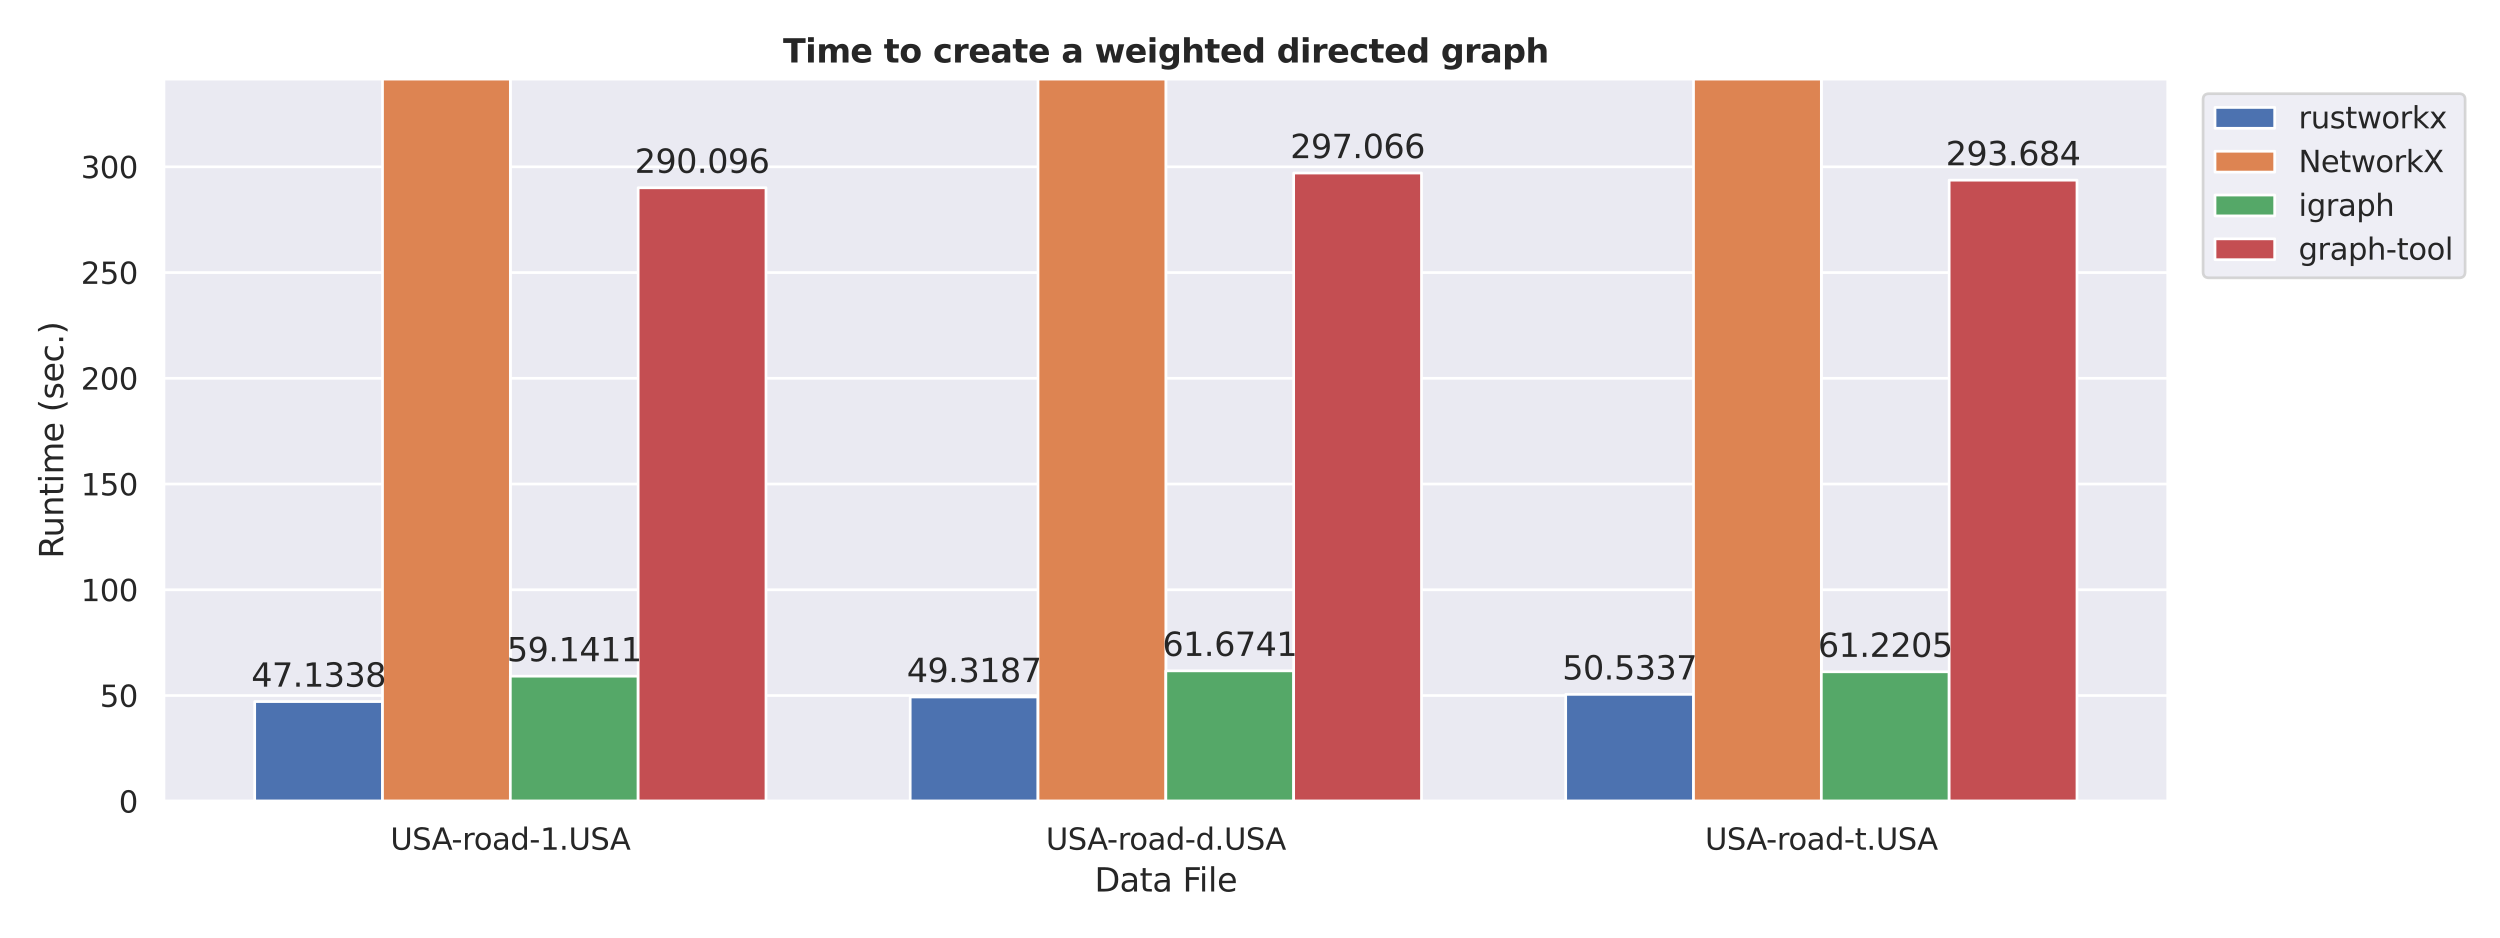 <svg xmlns="http://www.w3.org/2000/svg" xmlns:xlink="http://www.w3.org/1999/xlink" width="1228.8" height="460.8" version="1.1" viewBox="0 0 921.6 345.6"><defs><style type="text/css">*{stroke-linecap:butt;stroke-linejoin:round}</style></defs><g id="figure_1"><g id="patch_1"><path d="M 0 345.6 L 921.6 345.6 L 921.6 0 L 0 0 z" style="fill:#fff"/></g><g id="axes_1"><g id="patch_2"><path d="M 60.3 295.38 L 799.248 295.38 L 799.248 29.04 L 60.3 29.04 z" style="fill:#eaeaf2"/></g><g id="matplotlib.axis_1"><g id="xtick_1"><g id="line2d_1"><path d="M 188.13 295.38 L 188.13 29.04" clip-path="url(#p4c4a25264d)" style="fill:none;stroke:#fff;stroke-linecap:round"/></g><g id="text_1"><g style="fill:#262626" transform="translate(143.908 313.238)scale(0.11 -0.11)"><defs><path id="DejaVuSans-55" d="M 556 4666 L 1191 4666 L 1191 1831 Q 1191 1081 1462 751 Q 1734 422 2344 422 Q 2950 422 3222 751 Q 3494 1081 3494 1831 L 3494 4666 L 4128 4666 L 4128 1753 Q 4128 841 3676 375 Q 3225 -91 2344 -91 Q 1459 -91 1007 375 Q 556 841 556 1753 L 556 4666 z" transform="scale(0.016)"/><path id="DejaVuSans-53" d="M 3425 4513 L 3425 3897 Q 3066 4069 2747 4153 Q 2428 4238 2131 4238 Q 1616 4238 1336 4038 Q 1056 3838 1056 3469 Q 1056 3159 1242 3001 Q 1428 2844 1947 2747 L 2328 2669 Q 3034 2534 3370 2195 Q 3706 1856 3706 1288 Q 3706 609 3251 259 Q 2797 -91 1919 -91 Q 1588 -91 1214 -16 Q 841 59 441 206 L 441 856 Q 825 641 1194 531 Q 1563 422 1919 422 Q 2459 422 2753 634 Q 3047 847 3047 1241 Q 3047 1584 2836 1778 Q 2625 1972 2144 2069 L 1759 2144 Q 1053 2284 737 2584 Q 422 2884 422 3419 Q 422 4038 858 4394 Q 1294 4750 2059 4750 Q 2388 4750 2728 4690 Q 3069 4631 3425 4513 z" transform="scale(0.016)"/><path id="DejaVuSans-41" d="M 2188 4044 L 1331 1722 L 3047 1722 L 2188 4044 z M 1831 4666 L 2547 4666 L 4325 0 L 3669 0 L 3244 1197 L 1141 1197 L 716 0 L 50 0 L 1831 4666 z" transform="scale(0.016)"/><path id="DejaVuSans-2d" d="M 313 2009 L 1997 2009 L 1997 1497 L 313 1497 L 313 2009 z" transform="scale(0.016)"/><path id="DejaVuSans-72" d="M 2631 2963 Q 2534 3019 2420 3045 Q 2306 3072 2169 3072 Q 1681 3072 1420 2755 Q 1159 2438 1159 1844 L 1159 0 L 581 0 L 581 3500 L 1159 3500 L 1159 2956 Q 1341 3275 1631 3429 Q 1922 3584 2338 3584 Q 2397 3584 2469 3576 Q 2541 3569 2628 3553 L 2631 2963 z" transform="scale(0.016)"/><path id="DejaVuSans-6f" d="M 1959 3097 Q 1497 3097 1228 2736 Q 959 2375 959 1747 Q 959 1119 1226 758 Q 1494 397 1959 397 Q 2419 397 2687 759 Q 2956 1122 2956 1747 Q 2956 2369 2687 2733 Q 2419 3097 1959 3097 z M 1959 3584 Q 2709 3584 3137 3096 Q 3566 2609 3566 1747 Q 3566 888 3137 398 Q 2709 -91 1959 -91 Q 1206 -91 779 398 Q 353 888 353 1747 Q 353 2609 779 3096 Q 1206 3584 1959 3584 z" transform="scale(0.016)"/><path id="DejaVuSans-61" d="M 2194 1759 Q 1497 1759 1228 1600 Q 959 1441 959 1056 Q 959 750 1161 570 Q 1363 391 1709 391 Q 2188 391 2477 730 Q 2766 1069 2766 1631 L 2766 1759 L 2194 1759 z M 3341 1997 L 3341 0 L 2766 0 L 2766 531 Q 2569 213 2275 61 Q 1981 -91 1556 -91 Q 1019 -91 701 211 Q 384 513 384 1019 Q 384 1609 779 1909 Q 1175 2209 1959 2209 L 2766 2209 L 2766 2266 Q 2766 2663 2505 2880 Q 2244 3097 1772 3097 Q 1472 3097 1187 3025 Q 903 2953 641 2809 L 641 3341 Q 956 3463 1253 3523 Q 1550 3584 1831 3584 Q 2591 3584 2966 3190 Q 3341 2797 3341 1997 z" transform="scale(0.016)"/><path id="DejaVuSans-64" d="M 2906 2969 L 2906 4863 L 3481 4863 L 3481 0 L 2906 0 L 2906 525 Q 2725 213 2448 61 Q 2172 -91 1784 -91 Q 1150 -91 751 415 Q 353 922 353 1747 Q 353 2572 751 3078 Q 1150 3584 1784 3584 Q 2172 3584 2448 3432 Q 2725 3281 2906 2969 z M 947 1747 Q 947 1113 1208 752 Q 1469 391 1925 391 Q 2381 391 2643 752 Q 2906 1113 2906 1747 Q 2906 2381 2643 2742 Q 2381 3103 1925 3103 Q 1469 3103 1208 2742 Q 947 2381 947 1747 z" transform="scale(0.016)"/><path id="DejaVuSans-31" d="M 794 531 L 1825 531 L 1825 4091 L 703 3866 L 703 4441 L 1819 4666 L 2450 4666 L 2450 531 L 3481 531 L 3481 0 L 794 0 L 794 531 z" transform="scale(0.016)"/><path id="DejaVuSans-2e" d="M 684 794 L 1344 794 L 1344 0 L 684 0 L 684 794 z" transform="scale(0.016)"/></defs><use xlink:href="#DejaVuSans-55"/><use x="73.193" xlink:href="#DejaVuSans-53"/><use x="138.545" xlink:href="#DejaVuSans-41"/><use x="204.703" xlink:href="#DejaVuSans-2d"/><use x="240.787" xlink:href="#DejaVuSans-72"/><use x="279.65" xlink:href="#DejaVuSans-6f"/><use x="340.832" xlink:href="#DejaVuSans-61"/><use x="402.111" xlink:href="#DejaVuSans-64"/><use x="465.588" xlink:href="#DejaVuSans-2d"/><use x="501.672" xlink:href="#DejaVuSans-31"/><use x="565.295" xlink:href="#DejaVuSans-2e"/><use x="597.082" xlink:href="#DejaVuSans-55"/><use x="670.275" xlink:href="#DejaVuSans-53"/><use x="735.627" xlink:href="#DejaVuSans-41"/></g></g></g><g id="xtick_2"><g id="line2d_2"><path d="M 429.774 295.38 L 429.774 29.04" clip-path="url(#p4c4a25264d)" style="fill:none;stroke:#fff;stroke-linecap:round"/></g><g id="text_2"><g style="fill:#262626" transform="translate(385.56 313.238)scale(0.11 -0.11)"><use xlink:href="#DejaVuSans-55"/><use x="73.193" xlink:href="#DejaVuSans-53"/><use x="138.545" xlink:href="#DejaVuSans-41"/><use x="204.703" xlink:href="#DejaVuSans-2d"/><use x="240.787" xlink:href="#DejaVuSans-72"/><use x="279.65" xlink:href="#DejaVuSans-6f"/><use x="340.832" xlink:href="#DejaVuSans-61"/><use x="402.111" xlink:href="#DejaVuSans-64"/><use x="465.588" xlink:href="#DejaVuSans-2d"/><use x="501.672" xlink:href="#DejaVuSans-64"/><use x="565.148" xlink:href="#DejaVuSans-2e"/><use x="596.936" xlink:href="#DejaVuSans-55"/><use x="670.129" xlink:href="#DejaVuSans-53"/><use x="735.48" xlink:href="#DejaVuSans-41"/></g></g></g><g id="xtick_3"><g id="line2d_3"><path d="M 671.418 295.38 L 671.418 29.04" clip-path="url(#p4c4a25264d)" style="fill:none;stroke:#fff;stroke-linecap:round"/></g><g id="text_3"><g style="fill:#262626" transform="translate(628.539 313.238)scale(0.11 -0.11)"><defs><path id="DejaVuSans-74" d="M 1172 4494 L 1172 3500 L 2356 3500 L 2356 3053 L 1172 3053 L 1172 1153 Q 1172 725 1289 603 Q 1406 481 1766 481 L 2356 481 L 2356 0 L 1766 0 Q 1100 0 847 248 Q 594 497 594 1153 L 594 3053 L 172 3053 L 172 3500 L 594 3500 L 594 4494 L 1172 4494 z" transform="scale(0.016)"/></defs><use xlink:href="#DejaVuSans-55"/><use x="73.193" xlink:href="#DejaVuSans-53"/><use x="138.545" xlink:href="#DejaVuSans-41"/><use x="204.703" xlink:href="#DejaVuSans-2d"/><use x="240.787" xlink:href="#DejaVuSans-72"/><use x="279.65" xlink:href="#DejaVuSans-6f"/><use x="340.832" xlink:href="#DejaVuSans-61"/><use x="402.111" xlink:href="#DejaVuSans-64"/><use x="465.588" xlink:href="#DejaVuSans-2d"/><use x="501.672" xlink:href="#DejaVuSans-74"/><use x="540.881" xlink:href="#DejaVuSans-2e"/><use x="572.668" xlink:href="#DejaVuSans-55"/><use x="645.861" xlink:href="#DejaVuSans-53"/><use x="711.213" xlink:href="#DejaVuSans-41"/></g></g></g><g id="text_4"><g style="fill:#262626" transform="translate(403.499 328.644)scale(0.12 -0.12)"><defs><path id="DejaVuSans-44" d="M 1259 4147 L 1259 519 L 2022 519 Q 2988 519 3436 956 Q 3884 1394 3884 2338 Q 3884 3275 3436 3711 Q 2988 4147 2022 4147 L 1259 4147 z M 628 4666 L 1925 4666 Q 3281 4666 3915 4102 Q 4550 3538 4550 2338 Q 4550 1131 3912 565 Q 3275 0 1925 0 L 628 0 L 628 4666 z" transform="scale(0.016)"/><path id="DejaVuSans-20" transform="scale(0.016)"/><path id="DejaVuSans-46" d="M 628 4666 L 3309 4666 L 3309 4134 L 1259 4134 L 1259 2759 L 3109 2759 L 3109 2228 L 1259 2228 L 1259 0 L 628 0 L 628 4666 z" transform="scale(0.016)"/><path id="DejaVuSans-69" d="M 603 3500 L 1178 3500 L 1178 0 L 603 0 L 603 3500 z M 603 4863 L 1178 4863 L 1178 4134 L 603 4134 L 603 4863 z" transform="scale(0.016)"/><path id="DejaVuSans-6c" d="M 603 4863 L 1178 4863 L 1178 0 L 603 0 L 603 4863 z" transform="scale(0.016)"/><path id="DejaVuSans-65" d="M 3597 1894 L 3597 1613 L 953 1613 Q 991 1019 1311 708 Q 1631 397 2203 397 Q 2534 397 2845 478 Q 3156 559 3463 722 L 3463 178 Q 3153 47 2828 -22 Q 2503 -91 2169 -91 Q 1331 -91 842 396 Q 353 884 353 1716 Q 353 2575 817 3079 Q 1281 3584 2069 3584 Q 2775 3584 3186 3129 Q 3597 2675 3597 1894 z M 3022 2063 Q 3016 2534 2758 2815 Q 2500 3097 2075 3097 Q 1594 3097 1305 2825 Q 1016 2553 972 2059 L 3022 2063 z" transform="scale(0.016)"/></defs><use xlink:href="#DejaVuSans-44"/><use x="77.002" xlink:href="#DejaVuSans-61"/><use x="138.281" xlink:href="#DejaVuSans-74"/><use x="177.49" xlink:href="#DejaVuSans-61"/><use x="238.77" xlink:href="#DejaVuSans-20"/><use x="270.557" xlink:href="#DejaVuSans-46"/><use x="320.826" xlink:href="#DejaVuSans-69"/><use x="348.609" xlink:href="#DejaVuSans-6c"/><use x="376.393" xlink:href="#DejaVuSans-65"/></g></g></g><g id="matplotlib.axis_2"><g id="ytick_1"><g id="line2d_4"><path d="M 60.3 295.38 L 799.248 295.38" clip-path="url(#p4c4a25264d)" style="fill:none;stroke:#fff;stroke-linecap:round"/></g><g id="text_5"><g style="fill:#262626" transform="translate(43.801 299.559)scale(0.11 -0.11)"><defs><path id="DejaVuSans-30" d="M 2034 4250 Q 1547 4250 1301 3770 Q 1056 3291 1056 2328 Q 1056 1369 1301 889 Q 1547 409 2034 409 Q 2525 409 2770 889 Q 3016 1369 3016 2328 Q 3016 3291 2770 3770 Q 2525 4250 2034 4250 z M 2034 4750 Q 2819 4750 3233 4129 Q 3647 3509 3647 2328 Q 3647 1150 3233 529 Q 2819 -91 2034 -91 Q 1250 -91 836 529 Q 422 1150 422 2328 Q 422 3509 836 4129 Q 1250 4750 2034 4750 z" transform="scale(0.016)"/></defs><use xlink:href="#DejaVuSans-30"/></g></g></g><g id="ytick_2"><g id="line2d_5"><path d="M 60.3 256.399 L 799.248 256.399" clip-path="url(#p4c4a25264d)" style="fill:none;stroke:#fff;stroke-linecap:round"/></g><g id="text_6"><g style="fill:#262626" transform="translate(36.803 260.578)scale(0.11 -0.11)"><defs><path id="DejaVuSans-35" d="M 691 4666 L 3169 4666 L 3169 4134 L 1269 4134 L 1269 2991 Q 1406 3038 1543 3061 Q 1681 3084 1819 3084 Q 2600 3084 3056 2656 Q 3513 2228 3513 1497 Q 3513 744 3044 326 Q 2575 -91 1722 -91 Q 1428 -91 1123 -41 Q 819 9 494 109 L 494 744 Q 775 591 1075 516 Q 1375 441 1709 441 Q 2250 441 2565 725 Q 2881 1009 2881 1497 Q 2881 1984 2565 2268 Q 2250 2553 1709 2553 Q 1456 2553 1204 2497 Q 953 2441 691 2322 L 691 4666 z" transform="scale(0.016)"/></defs><use xlink:href="#DejaVuSans-35"/><use x="63.623" xlink:href="#DejaVuSans-30"/></g></g></g><g id="ytick_3"><g id="line2d_6"><path d="M 60.3 217.417 L 799.248 217.417" clip-path="url(#p4c4a25264d)" style="fill:none;stroke:#fff;stroke-linecap:round"/></g><g id="text_7"><g style="fill:#262626" transform="translate(29.804 221.597)scale(0.11 -0.11)"><use xlink:href="#DejaVuSans-31"/><use x="63.623" xlink:href="#DejaVuSans-30"/><use x="127.246" xlink:href="#DejaVuSans-30"/></g></g></g><g id="ytick_4"><g id="line2d_7"><path d="M 60.3 178.436 L 799.248 178.436" clip-path="url(#p4c4a25264d)" style="fill:none;stroke:#fff;stroke-linecap:round"/></g><g id="text_8"><g style="fill:#262626" transform="translate(29.804 182.615)scale(0.11 -0.11)"><use xlink:href="#DejaVuSans-31"/><use x="63.623" xlink:href="#DejaVuSans-35"/><use x="127.246" xlink:href="#DejaVuSans-30"/></g></g></g><g id="ytick_5"><g id="line2d_8"><path d="M 60.3 139.455 L 799.248 139.455" clip-path="url(#p4c4a25264d)" style="fill:none;stroke:#fff;stroke-linecap:round"/></g><g id="text_9"><g style="fill:#262626" transform="translate(29.804 143.634)scale(0.11 -0.11)"><defs><path id="DejaVuSans-32" d="M 1228 531 L 3431 531 L 3431 0 L 469 0 L 469 531 Q 828 903 1448 1529 Q 2069 2156 2228 2338 Q 2531 2678 2651 2914 Q 2772 3150 2772 3378 Q 2772 3750 2511 3984 Q 2250 4219 1831 4219 Q 1534 4219 1204 4116 Q 875 4013 500 3803 L 500 4441 Q 881 4594 1212 4672 Q 1544 4750 1819 4750 Q 2544 4750 2975 4387 Q 3406 4025 3406 3419 Q 3406 3131 3298 2873 Q 3191 2616 2906 2266 Q 2828 2175 2409 1742 Q 1991 1309 1228 531 z" transform="scale(0.016)"/></defs><use xlink:href="#DejaVuSans-32"/><use x="63.623" xlink:href="#DejaVuSans-30"/><use x="127.246" xlink:href="#DejaVuSans-30"/></g></g></g><g id="ytick_6"><g id="line2d_9"><path d="M 60.3 100.474 L 799.248 100.474" clip-path="url(#p4c4a25264d)" style="fill:none;stroke:#fff;stroke-linecap:round"/></g><g id="text_10"><g style="fill:#262626" transform="translate(29.804 104.653)scale(0.11 -0.11)"><use xlink:href="#DejaVuSans-32"/><use x="63.623" xlink:href="#DejaVuSans-35"/><use x="127.246" xlink:href="#DejaVuSans-30"/></g></g></g><g id="ytick_7"><g id="line2d_10"><path d="M 60.3 61.492 L 799.248 61.492" clip-path="url(#p4c4a25264d)" style="fill:none;stroke:#fff;stroke-linecap:round"/></g><g id="text_11"><g style="fill:#262626" transform="translate(29.804 65.672)scale(0.11 -0.11)"><defs><path id="DejaVuSans-33" d="M 2597 2516 Q 3050 2419 3304 2112 Q 3559 1806 3559 1356 Q 3559 666 3084 287 Q 2609 -91 1734 -91 Q 1441 -91 1130 -33 Q 819 25 488 141 L 488 750 Q 750 597 1062 519 Q 1375 441 1716 441 Q 2309 441 2620 675 Q 2931 909 2931 1356 Q 2931 1769 2642 2001 Q 2353 2234 1838 2234 L 1294 2234 L 1294 2753 L 1863 2753 Q 2328 2753 2575 2939 Q 2822 3125 2822 3475 Q 2822 3834 2567 4026 Q 2313 4219 1838 4219 Q 1578 4219 1281 4162 Q 984 4106 628 3988 L 628 4550 Q 988 4650 1302 4700 Q 1616 4750 1894 4750 Q 2613 4750 3031 4423 Q 3450 4097 3450 3541 Q 3450 3153 3228 2886 Q 3006 2619 2597 2516 z" transform="scale(0.016)"/></defs><use xlink:href="#DejaVuSans-33"/><use x="63.623" xlink:href="#DejaVuSans-30"/><use x="127.246" xlink:href="#DejaVuSans-30"/></g></g></g><g id="text_12"><g style="fill:#262626" transform="translate(23.308 205.882)rotate(-90)scale(0.12 -0.12)"><defs><path id="DejaVuSans-52" d="M 2841 2188 Q 3044 2119 3236 1894 Q 3428 1669 3622 1275 L 4263 0 L 3584 0 L 2988 1197 Q 2756 1666 2539 1819 Q 2322 1972 1947 1972 L 1259 1972 L 1259 0 L 628 0 L 628 4666 L 2053 4666 Q 2853 4666 3247 4331 Q 3641 3997 3641 3322 Q 3641 2881 3436 2590 Q 3231 2300 2841 2188 z M 1259 4147 L 1259 2491 L 2053 2491 Q 2509 2491 2742 2702 Q 2975 2913 2975 3322 Q 2975 3731 2742 3939 Q 2509 4147 2053 4147 L 1259 4147 z" transform="scale(0.016)"/><path id="DejaVuSans-75" d="M 544 1381 L 544 3500 L 1119 3500 L 1119 1403 Q 1119 906 1312 657 Q 1506 409 1894 409 Q 2359 409 2629 706 Q 2900 1003 2900 1516 L 2900 3500 L 3475 3500 L 3475 0 L 2900 0 L 2900 538 Q 2691 219 2414 64 Q 2138 -91 1772 -91 Q 1169 -91 856 284 Q 544 659 544 1381 z M 1991 3584 L 1991 3584 z" transform="scale(0.016)"/><path id="DejaVuSans-6e" d="M 3513 2113 L 3513 0 L 2938 0 L 2938 2094 Q 2938 2591 2744 2837 Q 2550 3084 2163 3084 Q 1697 3084 1428 2787 Q 1159 2491 1159 1978 L 1159 0 L 581 0 L 581 3500 L 1159 3500 L 1159 2956 Q 1366 3272 1645 3428 Q 1925 3584 2291 3584 Q 2894 3584 3203 3211 Q 3513 2838 3513 2113 z" transform="scale(0.016)"/><path id="DejaVuSans-6d" d="M 3328 2828 Q 3544 3216 3844 3400 Q 4144 3584 4550 3584 Q 5097 3584 5394 3201 Q 5691 2819 5691 2113 L 5691 0 L 5113 0 L 5113 2094 Q 5113 2597 4934 2840 Q 4756 3084 4391 3084 Q 3944 3084 3684 2787 Q 3425 2491 3425 1978 L 3425 0 L 2847 0 L 2847 2094 Q 2847 2600 2669 2842 Q 2491 3084 2119 3084 Q 1678 3084 1418 2786 Q 1159 2488 1159 1978 L 1159 0 L 581 0 L 581 3500 L 1159 3500 L 1159 2956 Q 1356 3278 1631 3431 Q 1906 3584 2284 3584 Q 2666 3584 2933 3390 Q 3200 3197 3328 2828 z" transform="scale(0.016)"/><path id="DejaVuSans-28" d="M 1984 4856 Q 1566 4138 1362 3434 Q 1159 2731 1159 2009 Q 1159 1288 1364 580 Q 1569 -128 1984 -844 L 1484 -844 Q 1016 -109 783 600 Q 550 1309 550 2009 Q 550 2706 781 3412 Q 1013 4119 1484 4856 L 1984 4856 z" transform="scale(0.016)"/><path id="DejaVuSans-73" d="M 2834 3397 L 2834 2853 Q 2591 2978 2328 3040 Q 2066 3103 1784 3103 Q 1356 3103 1142 2972 Q 928 2841 928 2578 Q 928 2378 1081 2264 Q 1234 2150 1697 2047 L 1894 2003 Q 2506 1872 2764 1633 Q 3022 1394 3022 966 Q 3022 478 2636 193 Q 2250 -91 1575 -91 Q 1294 -91 989 -36 Q 684 19 347 128 L 347 722 Q 666 556 975 473 Q 1284 391 1588 391 Q 1994 391 2212 530 Q 2431 669 2431 922 Q 2431 1156 2273 1281 Q 2116 1406 1581 1522 L 1381 1569 Q 847 1681 609 1914 Q 372 2147 372 2553 Q 372 3047 722 3315 Q 1072 3584 1716 3584 Q 2034 3584 2315 3537 Q 2597 3491 2834 3397 z" transform="scale(0.016)"/><path id="DejaVuSans-63" d="M 3122 3366 L 3122 2828 Q 2878 2963 2633 3030 Q 2388 3097 2138 3097 Q 1578 3097 1268 2742 Q 959 2388 959 1747 Q 959 1106 1268 751 Q 1578 397 2138 397 Q 2388 397 2633 464 Q 2878 531 3122 666 L 3122 134 Q 2881 22 2623 -34 Q 2366 -91 2075 -91 Q 1284 -91 818 406 Q 353 903 353 1747 Q 353 2603 823 3093 Q 1294 3584 2113 3584 Q 2378 3584 2631 3529 Q 2884 3475 3122 3366 z" transform="scale(0.016)"/><path id="DejaVuSans-29" d="M 513 4856 L 1013 4856 Q 1481 4119 1714 3412 Q 1947 2706 1947 2009 Q 1947 1309 1714 600 Q 1481 -109 1013 -844 L 513 -844 Q 928 -128 1133 580 Q 1338 1288 1338 2009 Q 1338 2731 1133 3434 Q 928 4138 513 4856 z" transform="scale(0.016)"/></defs><use xlink:href="#DejaVuSans-52"/><use x="64.982" xlink:href="#DejaVuSans-75"/><use x="128.361" xlink:href="#DejaVuSans-6e"/><use x="191.74" xlink:href="#DejaVuSans-74"/><use x="230.949" xlink:href="#DejaVuSans-69"/><use x="258.732" xlink:href="#DejaVuSans-6d"/><use x="356.145" xlink:href="#DejaVuSans-65"/><use x="417.668" xlink:href="#DejaVuSans-20"/><use x="449.455" xlink:href="#DejaVuSans-28"/><use x="488.469" xlink:href="#DejaVuSans-73"/><use x="540.568" xlink:href="#DejaVuSans-65"/><use x="602.092" xlink:href="#DejaVuSans-63"/><use x="657.072" xlink:href="#DejaVuSans-2e"/><use x="688.859" xlink:href="#DejaVuSans-29"/></g></g></g><g id="patch_3"><path d="M 93.889 295.38 L 141.009 295.38 L 141.009 258.633 L 93.889 258.633 z" clip-path="url(#p4c4a25264d)" style="fill:#4c72b0;stroke:#fff;stroke-linejoin:miter"/></g><g id="patch_4"><path d="M 335.533 295.38 L 382.653 295.38 L 382.653 256.93 L 335.533 256.93 z" clip-path="url(#p4c4a25264d)" style="fill:#4c72b0;stroke:#fff;stroke-linejoin:miter"/></g><g id="patch_5"><path d="M 577.177 295.38 L 624.297 295.38 L 624.297 255.983 L 577.177 255.983 z" clip-path="url(#p4c4a25264d)" style="fill:#4c72b0;stroke:#fff;stroke-linejoin:miter"/></g><g id="patch_6"><path d="M 141.009 295.38 L 188.13 295.38 L 188.13 -3432.082 L 141.009 -3432.082 z" clip-path="url(#p4c4a25264d)" style="fill:#dd8452;stroke:#fff;stroke-linejoin:miter"/></g><g id="patch_7"><path d="M 382.653 295.38 L 429.774 295.38 L 429.774 -3487.835 L 382.653 -3487.835 z" clip-path="url(#p4c4a25264d)" style="fill:#dd8452;stroke:#fff;stroke-linejoin:miter"/></g><g id="patch_8"><path d="M 624.297 295.38 L 671.418 295.38 L 671.418 -3490.571 L 624.297 -3490.571 z" clip-path="url(#p4c4a25264d)" style="fill:#dd8452;stroke:#fff;stroke-linejoin:miter"/></g><g id="patch_9"><path d="M 188.13 295.38 L 235.25 295.38 L 235.25 249.272 L 188.13 249.272 z" clip-path="url(#p4c4a25264d)" style="fill:#55a868;stroke:#fff;stroke-linejoin:miter"/></g><g id="patch_10"><path d="M 429.774 295.38 L 476.894 295.38 L 476.894 247.297 L 429.774 247.297 z" clip-path="url(#p4c4a25264d)" style="fill:#55a868;stroke:#fff;stroke-linejoin:miter"/></g><g id="patch_11"><path d="M 671.418 295.38 L 718.538 295.38 L 718.538 247.651 L 671.418 247.651 z" clip-path="url(#p4c4a25264d)" style="fill:#55a868;stroke:#fff;stroke-linejoin:miter"/></g><g id="patch_12"><path d="M 235.25 295.38 L 282.371 295.38 L 282.371 69.214 L 235.25 69.214 z" clip-path="url(#p4c4a25264d)" style="fill:#c44e52;stroke:#fff;stroke-linejoin:miter"/></g><g id="patch_13"><path d="M 476.894 295.38 L 524.015 295.38 L 524.015 63.78 L 476.894 63.78 z" clip-path="url(#p4c4a25264d)" style="fill:#c44e52;stroke:#fff;stroke-linejoin:miter"/></g><g id="patch_14"><path d="M 718.538 295.38 L 765.659 295.38 L 765.659 66.417 L 718.538 66.417 z" clip-path="url(#p4c4a25264d)" style="fill:#c44e52;stroke:#fff;stroke-linejoin:miter"/></g><g id="patch_15"><path d="M 60.3 295.38 L 60.3 29.04" style="fill:none;stroke:#fff;stroke-linecap:square;stroke-linejoin:miter;stroke-width:1.25"/></g><g id="patch_16"><path d="M 799.248 295.38 L 799.248 29.04" style="fill:none;stroke:#fff;stroke-linecap:square;stroke-linejoin:miter;stroke-width:1.25"/></g><g id="patch_17"><path d="M 60.3 295.38 L 799.248 295.38" style="fill:none;stroke:#fff;stroke-linecap:square;stroke-linejoin:miter;stroke-width:1.25"/></g><g id="patch_18"><path d="M 60.3 29.04 L 799.248 29.04" style="fill:none;stroke:#fff;stroke-linecap:square;stroke-linejoin:miter;stroke-width:1.25"/></g><g id="text_13"><g style="fill:#262626" transform="translate(92.637 253.138)scale(0.12 -0.12)"><defs><path id="DejaVuSans-34" d="M 2419 4116 L 825 1625 L 2419 1625 L 2419 4116 z M 2253 4666 L 3047 4666 L 3047 1625 L 3713 1625 L 3713 1100 L 3047 1100 L 3047 0 L 2419 0 L 2419 1100 L 313 1100 L 313 1709 L 2253 4666 z" transform="scale(0.016)"/><path id="DejaVuSans-37" d="M 525 4666 L 3525 4666 L 3525 4397 L 1831 0 L 1172 0 L 2766 4134 L 525 4134 L 525 4666 z" transform="scale(0.016)"/><path id="DejaVuSans-38" d="M 2034 2216 Q 1584 2216 1326 1975 Q 1069 1734 1069 1313 Q 1069 891 1326 650 Q 1584 409 2034 409 Q 2484 409 2743 651 Q 3003 894 3003 1313 Q 3003 1734 2745 1975 Q 2488 2216 2034 2216 z M 1403 2484 Q 997 2584 770 2862 Q 544 3141 544 3541 Q 544 4100 942 4425 Q 1341 4750 2034 4750 Q 2731 4750 3128 4425 Q 3525 4100 3525 3541 Q 3525 3141 3298 2862 Q 3072 2584 2669 2484 Q 3125 2378 3379 2068 Q 3634 1759 3634 1313 Q 3634 634 3220 271 Q 2806 -91 2034 -91 Q 1263 -91 848 271 Q 434 634 434 1313 Q 434 1759 690 2068 Q 947 2378 1403 2484 z M 1172 3481 Q 1172 3119 1398 2916 Q 1625 2713 2034 2713 Q 2441 2713 2670 2916 Q 2900 3119 2900 3481 Q 2900 3844 2670 4047 Q 2441 4250 2034 4250 Q 1625 4250 1398 4047 Q 1172 3844 1172 3481 z" transform="scale(0.016)"/></defs><use xlink:href="#DejaVuSans-34"/><use x="63.623" xlink:href="#DejaVuSans-37"/><use x="127.246" xlink:href="#DejaVuSans-2e"/><use x="159.033" xlink:href="#DejaVuSans-31"/><use x="222.656" xlink:href="#DejaVuSans-33"/><use x="286.279" xlink:href="#DejaVuSans-33"/><use x="349.902" xlink:href="#DejaVuSans-38"/></g></g><g id="text_14"><g style="fill:#262626" transform="translate(334.281 251.434)scale(0.12 -0.12)"><defs><path id="DejaVuSans-39" d="M 703 97 L 703 672 Q 941 559 1184 500 Q 1428 441 1663 441 Q 2288 441 2617 861 Q 2947 1281 2994 2138 Q 2813 1869 2534 1725 Q 2256 1581 1919 1581 Q 1219 1581 811 2004 Q 403 2428 403 3163 Q 403 3881 828 4315 Q 1253 4750 1959 4750 Q 2769 4750 3195 4129 Q 3622 3509 3622 2328 Q 3622 1225 3098 567 Q 2575 -91 1691 -91 Q 1453 -91 1209 -44 Q 966 3 703 97 z M 1959 2075 Q 2384 2075 2632 2365 Q 2881 2656 2881 3163 Q 2881 3666 2632 3958 Q 2384 4250 1959 4250 Q 1534 4250 1286 3958 Q 1038 3666 1038 3163 Q 1038 2656 1286 2365 Q 1534 2075 1959 2075 z" transform="scale(0.016)"/></defs><use xlink:href="#DejaVuSans-34"/><use x="63.623" xlink:href="#DejaVuSans-39"/><use x="127.246" xlink:href="#DejaVuSans-2e"/><use x="159.033" xlink:href="#DejaVuSans-33"/><use x="222.656" xlink:href="#DejaVuSans-31"/><use x="286.279" xlink:href="#DejaVuSans-38"/><use x="349.902" xlink:href="#DejaVuSans-37"/></g></g><g id="text_15"><g style="fill:#262626" transform="translate(575.925 250.487)scale(0.12 -0.12)"><use xlink:href="#DejaVuSans-35"/><use x="63.623" xlink:href="#DejaVuSans-30"/><use x="127.246" xlink:href="#DejaVuSans-2e"/><use x="159.033" xlink:href="#DejaVuSans-35"/><use x="222.656" xlink:href="#DejaVuSans-33"/><use x="286.279" xlink:href="#DejaVuSans-33"/><use x="349.902" xlink:href="#DejaVuSans-37"/></g></g><g id="text_16"><g style="fill:#262626" transform="translate(186.878 243.776)scale(0.12 -0.12)"><use xlink:href="#DejaVuSans-35"/><use x="63.623" xlink:href="#DejaVuSans-39"/><use x="127.246" xlink:href="#DejaVuSans-2e"/><use x="159.033" xlink:href="#DejaVuSans-31"/><use x="222.656" xlink:href="#DejaVuSans-34"/><use x="286.279" xlink:href="#DejaVuSans-31"/><use x="349.902" xlink:href="#DejaVuSans-31"/></g></g><g id="text_17"><g style="fill:#262626" transform="translate(428.522 241.802)scale(0.12 -0.12)"><defs><path id="DejaVuSans-36" d="M 2113 2584 Q 1688 2584 1439 2293 Q 1191 2003 1191 1497 Q 1191 994 1439 701 Q 1688 409 2113 409 Q 2538 409 2786 701 Q 3034 994 3034 1497 Q 3034 2003 2786 2293 Q 2538 2584 2113 2584 z M 3366 4563 L 3366 3988 Q 3128 4100 2886 4159 Q 2644 4219 2406 4219 Q 1781 4219 1451 3797 Q 1122 3375 1075 2522 Q 1259 2794 1537 2939 Q 1816 3084 2150 3084 Q 2853 3084 3261 2657 Q 3669 2231 3669 1497 Q 3669 778 3244 343 Q 2819 -91 2113 -91 Q 1303 -91 875 529 Q 447 1150 447 2328 Q 447 3434 972 4092 Q 1497 4750 2381 4750 Q 2619 4750 2861 4703 Q 3103 4656 3366 4563 z" transform="scale(0.016)"/></defs><use xlink:href="#DejaVuSans-36"/><use x="63.623" xlink:href="#DejaVuSans-31"/><use x="127.246" xlink:href="#DejaVuSans-2e"/><use x="159.033" xlink:href="#DejaVuSans-36"/><use x="222.656" xlink:href="#DejaVuSans-37"/><use x="286.279" xlink:href="#DejaVuSans-34"/><use x="349.902" xlink:href="#DejaVuSans-31"/></g></g><g id="text_18"><g style="fill:#262626" transform="translate(670.166 242.155)scale(0.12 -0.12)"><use xlink:href="#DejaVuSans-36"/><use x="63.623" xlink:href="#DejaVuSans-31"/><use x="127.246" xlink:href="#DejaVuSans-2e"/><use x="159.033" xlink:href="#DejaVuSans-32"/><use x="222.656" xlink:href="#DejaVuSans-32"/><use x="286.279" xlink:href="#DejaVuSans-30"/><use x="349.902" xlink:href="#DejaVuSans-35"/></g></g><g id="text_19"><g style="fill:#262626" transform="translate(233.999 63.718)scale(0.12 -0.12)"><use xlink:href="#DejaVuSans-32"/><use x="63.623" xlink:href="#DejaVuSans-39"/><use x="127.246" xlink:href="#DejaVuSans-30"/><use x="190.869" xlink:href="#DejaVuSans-2e"/><use x="222.656" xlink:href="#DejaVuSans-30"/><use x="286.279" xlink:href="#DejaVuSans-39"/><use x="349.902" xlink:href="#DejaVuSans-36"/></g></g><g id="text_20"><g style="fill:#262626" transform="translate(475.643 58.284)scale(0.12 -0.12)"><use xlink:href="#DejaVuSans-32"/><use x="63.623" xlink:href="#DejaVuSans-39"/><use x="127.246" xlink:href="#DejaVuSans-37"/><use x="190.869" xlink:href="#DejaVuSans-2e"/><use x="222.656" xlink:href="#DejaVuSans-30"/><use x="286.279" xlink:href="#DejaVuSans-36"/><use x="349.902" xlink:href="#DejaVuSans-36"/></g></g><g id="text_21"><g style="fill:#262626" transform="translate(717.287 60.921)scale(0.12 -0.12)"><use xlink:href="#DejaVuSans-32"/><use x="63.623" xlink:href="#DejaVuSans-39"/><use x="127.246" xlink:href="#DejaVuSans-33"/><use x="190.869" xlink:href="#DejaVuSans-2e"/><use x="222.656" xlink:href="#DejaVuSans-36"/><use x="286.279" xlink:href="#DejaVuSans-38"/><use x="349.902" xlink:href="#DejaVuSans-34"/></g></g><g id="text_22"><g style="fill:#262626" transform="translate(288.653 23.04)scale(0.12 -0.12)"><defs><path id="DejaVuSans-Bold-54" d="M 31 4666 L 4331 4666 L 4331 3756 L 2784 3756 L 2784 0 L 1581 0 L 1581 3756 L 31 3756 L 31 4666 z" transform="scale(0.016)"/><path id="DejaVuSans-Bold-69" d="M 538 3500 L 1656 3500 L 1656 0 L 538 0 L 538 3500 z M 538 4863 L 1656 4863 L 1656 3950 L 538 3950 L 538 4863 z" transform="scale(0.016)"/><path id="DejaVuSans-Bold-6d" d="M 3781 2919 Q 3994 3244 4286 3414 Q 4578 3584 4928 3584 Q 5531 3584 5847 3212 Q 6163 2841 6163 2131 L 6163 0 L 5038 0 L 5038 1825 Q 5041 1866 5042 1909 Q 5044 1953 5044 2034 Q 5044 2406 4934 2573 Q 4825 2741 4581 2741 Q 4263 2741 4089 2478 Q 3916 2216 3909 1719 L 3909 0 L 2784 0 L 2784 1825 Q 2784 2406 2684 2573 Q 2584 2741 2328 2741 Q 2006 2741 1831 2477 Q 1656 2213 1656 1722 L 1656 0 L 531 0 L 531 3500 L 1656 3500 L 1656 2988 Q 1863 3284 2130 3434 Q 2397 3584 2719 3584 Q 3081 3584 3359 3409 Q 3638 3234 3781 2919 z" transform="scale(0.016)"/><path id="DejaVuSans-Bold-65" d="M 4031 1759 L 4031 1441 L 1416 1441 Q 1456 1047 1700 850 Q 1944 653 2381 653 Q 2734 653 3104 758 Q 3475 863 3866 1075 L 3866 213 Q 3469 63 3072 -14 Q 2675 -91 2278 -91 Q 1328 -91 801 392 Q 275 875 275 1747 Q 275 2603 792 3093 Q 1309 3584 2216 3584 Q 3041 3584 3536 3087 Q 4031 2591 4031 1759 z M 2881 2131 Q 2881 2450 2695 2645 Q 2509 2841 2209 2841 Q 1884 2841 1681 2658 Q 1478 2475 1428 2131 L 2881 2131 z" transform="scale(0.016)"/><path id="DejaVuSans-Bold-20" transform="scale(0.016)"/><path id="DejaVuSans-Bold-74" d="M 1759 4494 L 1759 3500 L 2913 3500 L 2913 2700 L 1759 2700 L 1759 1216 Q 1759 972 1856 886 Q 1953 800 2241 800 L 2816 800 L 2816 0 L 1856 0 Q 1194 0 917 276 Q 641 553 641 1216 L 641 2700 L 84 2700 L 84 3500 L 641 3500 L 641 4494 L 1759 4494 z" transform="scale(0.016)"/><path id="DejaVuSans-Bold-6f" d="M 2203 2784 Q 1831 2784 1636 2517 Q 1441 2250 1441 1747 Q 1441 1244 1636 976 Q 1831 709 2203 709 Q 2569 709 2762 976 Q 2956 1244 2956 1747 Q 2956 2250 2762 2517 Q 2569 2784 2203 2784 z M 2203 3584 Q 3106 3584 3614 3096 Q 4122 2609 4122 1747 Q 4122 884 3614 396 Q 3106 -91 2203 -91 Q 1297 -91 786 396 Q 275 884 275 1747 Q 275 2609 786 3096 Q 1297 3584 2203 3584 z" transform="scale(0.016)"/><path id="DejaVuSans-Bold-63" d="M 3366 3391 L 3366 2478 Q 3138 2634 2908 2709 Q 2678 2784 2431 2784 Q 1963 2784 1702 2511 Q 1441 2238 1441 1747 Q 1441 1256 1702 982 Q 1963 709 2431 709 Q 2694 709 2930 787 Q 3166 866 3366 1019 L 3366 103 Q 3103 6 2833 -42 Q 2563 -91 2291 -91 Q 1344 -91 809 395 Q 275 881 275 1747 Q 275 2613 809 3098 Q 1344 3584 2291 3584 Q 2566 3584 2833 3536 Q 3100 3488 3366 3391 z" transform="scale(0.016)"/><path id="DejaVuSans-Bold-72" d="M 3138 2547 Q 2991 2616 2845 2648 Q 2700 2681 2553 2681 Q 2122 2681 1889 2404 Q 1656 2128 1656 1613 L 1656 0 L 538 0 L 538 3500 L 1656 3500 L 1656 2925 Q 1872 3269 2151 3426 Q 2431 3584 2822 3584 Q 2878 3584 2943 3579 Q 3009 3575 3134 3559 L 3138 2547 z" transform="scale(0.016)"/><path id="DejaVuSans-Bold-61" d="M 2106 1575 Q 1756 1575 1579 1456 Q 1403 1338 1403 1106 Q 1403 894 1545 773 Q 1688 653 1941 653 Q 2256 653 2472 879 Q 2688 1106 2688 1447 L 2688 1575 L 2106 1575 z M 3816 1997 L 3816 0 L 2688 0 L 2688 519 Q 2463 200 2181 54 Q 1900 -91 1497 -91 Q 953 -91 614 226 Q 275 544 275 1050 Q 275 1666 698 1953 Q 1122 2241 2028 2241 L 2688 2241 L 2688 2328 Q 2688 2594 2478 2717 Q 2269 2841 1825 2841 Q 1466 2841 1156 2769 Q 847 2697 581 2553 L 581 3406 Q 941 3494 1303 3539 Q 1666 3584 2028 3584 Q 2975 3584 3395 3211 Q 3816 2838 3816 1997 z" transform="scale(0.016)"/><path id="DejaVuSans-Bold-77" d="M 225 3500 L 1313 3500 L 1900 1088 L 2491 3500 L 3425 3500 L 4013 1113 L 4603 3500 L 5691 3500 L 4769 0 L 3547 0 L 2956 2406 L 2369 0 L 1147 0 L 225 3500 z" transform="scale(0.016)"/><path id="DejaVuSans-Bold-67" d="M 2919 594 Q 2688 288 2409 144 Q 2131 0 1766 0 Q 1125 0 706 504 Q 288 1009 288 1791 Q 288 2575 706 3076 Q 1125 3578 1766 3578 Q 2131 3578 2409 3434 Q 2688 3291 2919 2981 L 2919 3500 L 4044 3500 L 4044 353 Q 4044 -491 3511 -936 Q 2978 -1381 1966 -1381 Q 1638 -1381 1331 -1331 Q 1025 -1281 716 -1178 L 716 -306 Q 1009 -475 1290 -558 Q 1572 -641 1856 -641 Q 2406 -641 2662 -400 Q 2919 -159 2919 353 L 2919 594 z M 2181 2772 Q 1834 2772 1640 2515 Q 1447 2259 1447 1791 Q 1447 1309 1634 1061 Q 1822 813 2181 813 Q 2531 813 2725 1069 Q 2919 1325 2919 1791 Q 2919 2259 2725 2515 Q 2531 2772 2181 2772 z" transform="scale(0.016)"/><path id="DejaVuSans-Bold-68" d="M 4056 2131 L 4056 0 L 2931 0 L 2931 347 L 2931 1625 Q 2931 2084 2911 2256 Q 2891 2428 2841 2509 Q 2775 2619 2662 2680 Q 2550 2741 2406 2741 Q 2056 2741 1856 2470 Q 1656 2200 1656 1722 L 1656 0 L 538 0 L 538 4863 L 1656 4863 L 1656 2988 Q 1909 3294 2193 3439 Q 2478 3584 2822 3584 Q 3428 3584 3742 3212 Q 4056 2841 4056 2131 z" transform="scale(0.016)"/><path id="DejaVuSans-Bold-64" d="M 2919 2988 L 2919 4863 L 4044 4863 L 4044 0 L 2919 0 L 2919 506 Q 2688 197 2409 53 Q 2131 -91 1766 -91 Q 1119 -91 703 423 Q 288 938 288 1747 Q 288 2556 703 3070 Q 1119 3584 1766 3584 Q 2128 3584 2408 3439 Q 2688 3294 2919 2988 z M 2181 722 Q 2541 722 2730 984 Q 2919 1247 2919 1747 Q 2919 2247 2730 2509 Q 2541 2772 2181 2772 Q 1825 2772 1636 2509 Q 1447 2247 1447 1747 Q 1447 1247 1636 984 Q 1825 722 2181 722 z" transform="scale(0.016)"/><path id="DejaVuSans-Bold-70" d="M 1656 506 L 1656 -1331 L 538 -1331 L 538 3500 L 1656 3500 L 1656 2988 Q 1888 3294 2169 3439 Q 2450 3584 2816 3584 Q 3463 3584 3878 3070 Q 4294 2556 4294 1747 Q 4294 938 3878 423 Q 3463 -91 2816 -91 Q 2450 -91 2169 54 Q 1888 200 1656 506 z M 2400 2772 Q 2041 2772 1848 2508 Q 1656 2244 1656 1747 Q 1656 1250 1848 986 Q 2041 722 2400 722 Q 2759 722 2948 984 Q 3138 1247 3138 1747 Q 3138 2247 2948 2509 Q 2759 2772 2400 2772 z" transform="scale(0.016)"/></defs><use xlink:href="#DejaVuSans-Bold-54"/><use x="68.213" xlink:href="#DejaVuSans-Bold-69"/><use x="102.49" xlink:href="#DejaVuSans-Bold-6d"/><use x="206.689" xlink:href="#DejaVuSans-Bold-65"/><use x="274.512" xlink:href="#DejaVuSans-Bold-20"/><use x="309.326" xlink:href="#DejaVuSans-Bold-74"/><use x="357.129" xlink:href="#DejaVuSans-Bold-6f"/><use x="425.83" xlink:href="#DejaVuSans-Bold-20"/><use x="460.645" xlink:href="#DejaVuSans-Bold-63"/><use x="519.922" xlink:href="#DejaVuSans-Bold-72"/><use x="569.238" xlink:href="#DejaVuSans-Bold-65"/><use x="637.061" xlink:href="#DejaVuSans-Bold-61"/><use x="704.541" xlink:href="#DejaVuSans-Bold-74"/><use x="752.344" xlink:href="#DejaVuSans-Bold-65"/><use x="820.166" xlink:href="#DejaVuSans-Bold-20"/><use x="854.98" xlink:href="#DejaVuSans-Bold-61"/><use x="922.461" xlink:href="#DejaVuSans-Bold-20"/><use x="957.275" xlink:href="#DejaVuSans-Bold-77"/><use x="1049.658" xlink:href="#DejaVuSans-Bold-65"/><use x="1117.48" xlink:href="#DejaVuSans-Bold-69"/><use x="1151.758" xlink:href="#DejaVuSans-Bold-67"/><use x="1223.34" xlink:href="#DejaVuSans-Bold-68"/><use x="1294.531" xlink:href="#DejaVuSans-Bold-74"/><use x="1342.334" xlink:href="#DejaVuSans-Bold-65"/><use x="1410.156" xlink:href="#DejaVuSans-Bold-64"/><use x="1481.738" xlink:href="#DejaVuSans-Bold-20"/><use x="1516.553" xlink:href="#DejaVuSans-Bold-64"/><use x="1588.135" xlink:href="#DejaVuSans-Bold-69"/><use x="1622.412" xlink:href="#DejaVuSans-Bold-72"/><use x="1671.729" xlink:href="#DejaVuSans-Bold-65"/><use x="1739.551" xlink:href="#DejaVuSans-Bold-63"/><use x="1798.828" xlink:href="#DejaVuSans-Bold-74"/><use x="1846.631" xlink:href="#DejaVuSans-Bold-65"/><use x="1914.453" xlink:href="#DejaVuSans-Bold-64"/><use x="1986.035" xlink:href="#DejaVuSans-Bold-20"/><use x="2020.85" xlink:href="#DejaVuSans-Bold-67"/><use x="2092.432" xlink:href="#DejaVuSans-Bold-72"/><use x="2141.748" xlink:href="#DejaVuSans-Bold-61"/><use x="2209.229" xlink:href="#DejaVuSans-Bold-70"/><use x="2280.811" xlink:href="#DejaVuSans-Bold-68"/></g></g><g id="legend_1"><g id="patch_19"><path d="M 814.337 102.424 L 906.536 102.424 Q 908.736 102.424 908.736 100.224 L 908.736 36.74 Q 908.736 34.54 906.536 34.54 L 814.337 34.54 Q 812.137 34.54 812.137 36.74 L 812.137 100.224 Q 812.137 102.424 814.337 102.424 z" style="fill:#eaeaf2;opacity:.8;stroke:#ccc;stroke-linejoin:miter"/></g><g id="patch_20"><path d="M 816.537 47.298 L 838.537 47.298 L 838.537 39.598 L 816.537 39.598 z" style="fill:#4c72b0;stroke:#fff;stroke-linejoin:miter"/></g><g id="text_23"><g style="fill:#262626" transform="translate(847.337 47.298)scale(0.11 -0.11)"><defs><path id="DejaVuSans-77" d="M 269 3500 L 844 3500 L 1563 769 L 2278 3500 L 2956 3500 L 3675 769 L 4391 3500 L 4966 3500 L 4050 0 L 3372 0 L 2619 2869 L 1863 0 L 1184 0 L 269 3500 z" transform="scale(0.016)"/><path id="DejaVuSans-6b" d="M 581 4863 L 1159 4863 L 1159 1991 L 2875 3500 L 3609 3500 L 1753 1863 L 3688 0 L 2938 0 L 1159 1709 L 1159 0 L 581 0 L 581 4863 z" transform="scale(0.016)"/><path id="DejaVuSans-78" d="M 3513 3500 L 2247 1797 L 3578 0 L 2900 0 L 1881 1375 L 863 0 L 184 0 L 1544 1831 L 300 3500 L 978 3500 L 1906 2253 L 2834 3500 L 3513 3500 z" transform="scale(0.016)"/></defs><use xlink:href="#DejaVuSans-72"/><use x="41.113" xlink:href="#DejaVuSans-75"/><use x="104.492" xlink:href="#DejaVuSans-73"/><use x="156.592" xlink:href="#DejaVuSans-74"/><use x="195.801" xlink:href="#DejaVuSans-77"/><use x="277.588" xlink:href="#DejaVuSans-6f"/><use x="338.77" xlink:href="#DejaVuSans-72"/><use x="379.883" xlink:href="#DejaVuSans-6b"/><use x="437.793" xlink:href="#DejaVuSans-78"/></g></g><g id="patch_21"><path d="M 816.537 63.444 L 838.537 63.444 L 838.537 55.744 L 816.537 55.744 z" style="fill:#dd8452;stroke:#fff;stroke-linejoin:miter"/></g><g id="text_24"><g style="fill:#262626" transform="translate(847.337 63.444)scale(0.11 -0.11)"><defs><path id="DejaVuSans-4e" d="M 628 4666 L 1478 4666 L 3547 763 L 3547 4666 L 4159 4666 L 4159 0 L 3309 0 L 1241 3903 L 1241 0 L 628 0 L 628 4666 z" transform="scale(0.016)"/><path id="DejaVuSans-58" d="M 403 4666 L 1081 4666 L 2241 2931 L 3406 4666 L 4084 4666 L 2584 2425 L 4184 0 L 3506 0 L 2194 1984 L 872 0 L 191 0 L 1856 2491 L 403 4666 z" transform="scale(0.016)"/></defs><use xlink:href="#DejaVuSans-4e"/><use x="74.805" xlink:href="#DejaVuSans-65"/><use x="136.328" xlink:href="#DejaVuSans-74"/><use x="175.537" xlink:href="#DejaVuSans-77"/><use x="257.324" xlink:href="#DejaVuSans-6f"/><use x="318.506" xlink:href="#DejaVuSans-72"/><use x="359.619" xlink:href="#DejaVuSans-6b"/><use x="417.529" xlink:href="#DejaVuSans-58"/></g></g><g id="patch_22"><path d="M 816.537 79.59 L 838.537 79.59 L 838.537 71.89 L 816.537 71.89 z" style="fill:#55a868;stroke:#fff;stroke-linejoin:miter"/></g><g id="text_25"><g style="fill:#262626" transform="translate(847.337 79.59)scale(0.11 -0.11)"><defs><path id="DejaVuSans-67" d="M 2906 1791 Q 2906 2416 2648 2759 Q 2391 3103 1925 3103 Q 1463 3103 1205 2759 Q 947 2416 947 1791 Q 947 1169 1205 825 Q 1463 481 1925 481 Q 2391 481 2648 825 Q 2906 1169 2906 1791 z M 3481 434 Q 3481 -459 3084 -895 Q 2688 -1331 1869 -1331 Q 1566 -1331 1297 -1286 Q 1028 -1241 775 -1147 L 775 -588 Q 1028 -725 1275 -790 Q 1522 -856 1778 -856 Q 2344 -856 2625 -561 Q 2906 -266 2906 331 L 2906 616 Q 2728 306 2450 153 Q 2172 0 1784 0 Q 1141 0 747 490 Q 353 981 353 1791 Q 353 2603 747 3093 Q 1141 3584 1784 3584 Q 2172 3584 2450 3431 Q 2728 3278 2906 2969 L 2906 3500 L 3481 3500 L 3481 434 z" transform="scale(0.016)"/><path id="DejaVuSans-70" d="M 1159 525 L 1159 -1331 L 581 -1331 L 581 3500 L 1159 3500 L 1159 2969 Q 1341 3281 1617 3432 Q 1894 3584 2278 3584 Q 2916 3584 3314 3078 Q 3713 2572 3713 1747 Q 3713 922 3314 415 Q 2916 -91 2278 -91 Q 1894 -91 1617 61 Q 1341 213 1159 525 z M 3116 1747 Q 3116 2381 2855 2742 Q 2594 3103 2138 3103 Q 1681 3103 1420 2742 Q 1159 2381 1159 1747 Q 1159 1113 1420 752 Q 1681 391 2138 391 Q 2594 391 2855 752 Q 3116 1113 3116 1747 z" transform="scale(0.016)"/><path id="DejaVuSans-68" d="M 3513 2113 L 3513 0 L 2938 0 L 2938 2094 Q 2938 2591 2744 2837 Q 2550 3084 2163 3084 Q 1697 3084 1428 2787 Q 1159 2491 1159 1978 L 1159 0 L 581 0 L 581 4863 L 1159 4863 L 1159 2956 Q 1366 3272 1645 3428 Q 1925 3584 2291 3584 Q 2894 3584 3203 3211 Q 3513 2838 3513 2113 z" transform="scale(0.016)"/></defs><use xlink:href="#DejaVuSans-69"/><use x="27.783" xlink:href="#DejaVuSans-67"/><use x="91.26" xlink:href="#DejaVuSans-72"/><use x="132.373" xlink:href="#DejaVuSans-61"/><use x="193.652" xlink:href="#DejaVuSans-70"/><use x="257.129" xlink:href="#DejaVuSans-68"/></g></g><g id="patch_23"><path d="M 816.537 95.736 L 838.537 95.736 L 838.537 88.036 L 816.537 88.036 z" style="fill:#c44e52;stroke:#fff;stroke-linejoin:miter"/></g><g id="text_26"><g style="fill:#262626" transform="translate(847.337 95.736)scale(0.11 -0.11)"><use xlink:href="#DejaVuSans-67"/><use x="63.477" xlink:href="#DejaVuSans-72"/><use x="104.59" xlink:href="#DejaVuSans-61"/><use x="165.869" xlink:href="#DejaVuSans-70"/><use x="229.346" xlink:href="#DejaVuSans-68"/><use x="292.725" xlink:href="#DejaVuSans-2d"/><use x="328.809" xlink:href="#DejaVuSans-74"/><use x="368.018" xlink:href="#DejaVuSans-6f"/><use x="429.199" xlink:href="#DejaVuSans-6f"/><use x="490.381" xlink:href="#DejaVuSans-6c"/></g></g></g></g></g><defs><clipPath id="p4c4a25264d"><rect width="738.948" height="266.34" x="60.3" y="29.04"/></clipPath></defs></svg>